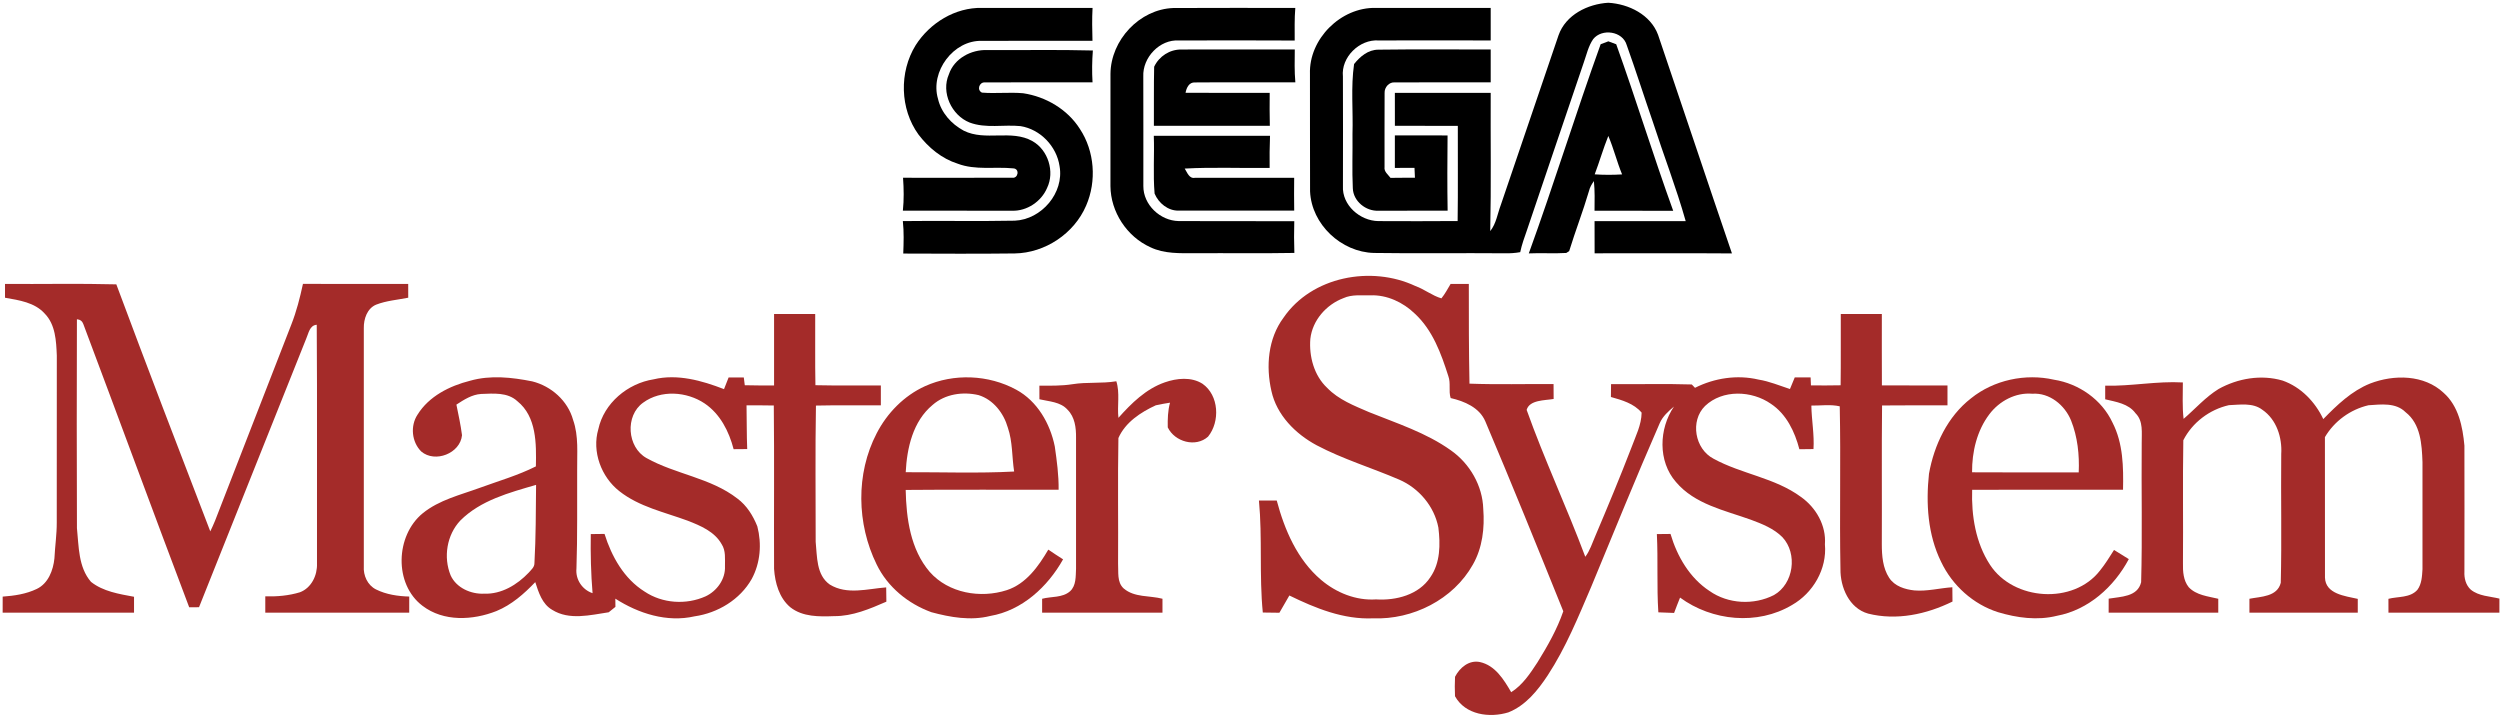 <?xml version="1.0" encoding="UTF-8" ?>
<!DOCTYPE svg PUBLIC "-//W3C//DTD SVG 1.1//EN" "http://www.w3.org/Graphics/SVG/1.1/DTD/svg11.dtd">
<svg width="914pt" height="262pt" viewBox="0 0 914 262" version="1.1" xmlns="http://www.w3.org/2000/svg">
<g id="#000000ff">
<path fill="#000000" opacity="1.00" d=" M 569.80 12.90 C 572.43 5.41 580.48 1.45 587.99 1.01 C 595.47 1.44 603.46 5.36 606.19 12.74 C 615.25 39.36 624.10 66.05 633.20 92.65 C 616.46 92.53 599.72 92.61 582.99 92.61 C 582.97 88.69 582.97 84.77 582.97 80.85 C 594.07 80.85 605.18 80.87 616.29 80.84 C 612.82 68.56 608.18 56.63 604.26 44.49 C 601.03 35.16 598.04 25.75 594.72 16.46 C 593.24 11.36 585.64 10.31 582.47 14.30 C 580.70 16.86 580.05 19.98 579.02 22.87 C 572.13 43.29 565.13 63.68 558.27 84.11 C 557.34 86.77 556.37 89.42 555.79 92.19 C 553.88 92.54 551.94 92.65 550.01 92.60 C 534.12 92.46 518.23 92.72 502.34 92.48 C 490.37 92.21 479.47 82.02 478.96 69.96 C 478.89 55.66 478.97 41.35 478.92 27.05 C 478.49 14.24 490.21 2.60 502.97 2.89 C 516.98 2.88 530.99 2.89 545.00 2.89 C 545.00 6.86 545.00 10.82 545.00 14.79 C 531.35 14.77 517.70 14.75 504.06 14.79 C 497.04 14.27 490.24 20.91 490.97 27.97 C 491.02 41.32 491.01 54.67 490.98 68.02 C 490.60 75.00 497.21 80.74 503.93 80.83 C 513.59 80.88 523.25 80.88 532.91 80.81 C 533.08 69.21 532.94 57.61 532.98 46.01 C 525.31 45.98 517.64 46.01 509.97 46.00 C 509.97 41.98 509.97 37.97 509.96 33.96 C 521.64 33.95 533.32 33.95 545.00 33.96 C 544.92 50.81 545.20 67.66 544.83 84.50 C 547.03 81.72 547.48 78.15 548.70 74.92 C 555.74 54.25 562.74 33.56 569.80 12.90 Z" />
<path fill="#000000" opacity="1.00" d=" M 334.76 16.54 C 339.93 8.40 349.25 2.66 359.03 2.89 C 372.50 2.90 385.97 2.87 399.44 2.90 C 399.21 6.90 399.31 10.92 399.41 14.92 C 385.95 14.94 372.48 14.89 359.02 14.94 C 348.56 14.60 339.99 26.21 342.93 36.13 C 344.08 41.18 347.84 45.39 352.35 47.78 C 360.21 51.72 369.78 47.24 377.45 51.59 C 383.20 54.80 385.69 62.80 382.81 68.72 C 380.71 73.68 375.43 77.23 370.01 77.04 C 356.70 77.01 343.39 77.02 330.09 77.02 C 330.51 73.02 330.44 69.00 330.15 64.99 C 343.44 64.97 356.73 65.05 370.02 64.97 C 372.25 65.36 372.89 61.71 370.50 61.56 C 363.72 60.88 356.63 62.32 350.10 59.83 C 344.31 58.00 339.45 53.98 335.81 49.20 C 329.00 39.82 328.69 26.36 334.76 16.54 Z" />
<path fill="#000000" opacity="1.00" d=" M 405.99 26.97 C 406.11 14.68 416.58 3.37 428.97 2.93 C 443.84 2.85 458.70 2.90 473.56 2.90 C 473.23 6.87 473.35 10.85 473.34 14.82 C 459.24 14.74 445.13 14.76 431.03 14.80 C 423.96 14.32 417.66 21.08 417.99 28.00 C 418.04 41.33 418.00 54.67 418.01 68.00 C 417.95 74.85 424.16 80.70 430.92 80.82 C 445.01 80.91 459.10 80.82 473.19 80.86 C 473.08 84.73 473.08 88.60 473.22 92.47 C 461.15 92.70 449.08 92.49 437.01 92.58 C 431.50 92.57 425.68 92.85 420.58 90.39 C 411.97 86.51 406.04 77.46 405.98 68.01 C 406.01 54.33 405.99 40.65 405.99 26.97 Z" />
<path fill="#000000" opacity="1.00" d=" M 585.20 16.17 C 586.13 15.82 587.07 15.47 588.01 15.11 C 588.96 15.47 589.92 15.82 590.89 16.18 C 598.13 36.36 604.42 56.89 611.72 77.06 C 602.13 77.04 592.54 77.05 582.96 77.05 C 583.00 73.43 583.09 69.80 582.73 66.20 C 581.93 67.33 581.22 68.54 580.91 69.91 C 578.74 77.29 575.94 84.46 573.69 91.81 C 573.43 91.98 572.90 92.32 572.64 92.48 C 568.07 92.77 563.49 92.42 558.93 92.64 C 568.13 67.31 576.06 41.52 585.20 16.17 M 583.02 63.74 C 586.35 63.97 589.70 63.97 593.04 63.76 C 591.13 59.16 589.97 54.28 588.00 49.70 C 586.14 54.32 584.78 59.10 583.02 63.74 Z" />
<path fill="#000000" opacity="1.00" d=" M 346.92 27.15 C 348.86 21.37 355.05 18.09 360.94 18.30 C 373.81 18.39 386.68 18.11 399.55 18.46 C 399.25 22.33 399.20 26.22 399.43 30.09 C 386.31 30.14 373.19 30.04 360.07 30.13 C 358.00 29.98 357.04 32.93 359.00 33.86 C 364.01 34.27 369.05 33.65 374.06 34.09 C 382.36 35.33 390.28 39.98 394.81 47.14 C 400.20 55.30 400.98 66.23 397.09 75.17 C 392.72 85.39 382.09 92.49 370.97 92.66 C 357.39 92.83 343.81 92.74 330.23 92.70 C 330.38 88.75 330.51 84.78 330.08 80.83 C 343.72 80.64 357.37 80.96 371.01 80.68 C 380.78 80.24 389.10 70.52 387.38 60.78 C 386.33 53.52 380.38 47.27 373.11 46.11 C 366.92 45.48 360.44 47.04 354.47 44.79 C 347.86 42.13 343.99 33.80 346.92 27.15 Z" />
<path fill="#000000" opacity="1.00" d=" M 421.96 24.40 C 423.77 20.56 427.67 18.04 431.94 18.10 C 445.75 18.04 459.56 18.10 473.37 18.08 C 473.33 22.08 473.22 26.10 473.58 30.09 C 461.36 30.15 449.14 30.03 436.93 30.14 C 434.73 29.98 433.77 32.11 433.44 33.92 C 443.69 34.00 453.95 33.93 464.20 33.96 C 464.13 37.97 464.18 41.98 464.25 45.99 C 450.12 46.00 435.99 46.00 421.86 45.99 C 421.92 38.80 421.79 31.60 421.96 24.40 Z" />
<path fill="#000000" opacity="1.00" d=" M 495.05 23.42 C 497.26 20.65 500.17 18.17 503.92 18.16 C 517.60 17.96 531.30 18.14 545.00 18.08 C 545.01 22.09 545.01 26.10 545.00 30.10 C 533.32 30.13 521.65 30.05 509.98 30.13 C 507.87 29.90 506.11 31.94 506.21 33.97 C 506.16 42.99 506.20 52.02 506.19 61.05 C 505.93 62.77 507.48 63.81 508.37 65.03 C 511.34 64.98 514.32 64.99 517.30 64.99 C 517.25 63.78 517.19 62.57 517.14 61.37 C 514.74 61.38 512.35 61.38 509.96 61.39 C 509.97 57.42 509.97 53.46 509.96 49.49 C 516.38 49.51 522.81 49.47 529.23 49.52 C 529.14 58.68 529.10 67.85 529.25 77.02 C 520.83 77.02 512.41 77.02 503.99 77.04 C 499.39 77.28 494.75 73.58 494.59 68.84 C 494.27 62.24 494.56 55.62 494.47 49.01 C 494.74 40.49 493.83 31.89 495.05 23.42 Z" />
<path fill="#000000" opacity="1.00" d=" M 421.83 49.65 C 435.99 49.65 450.16 49.62 464.32 49.66 C 464.15 53.57 464.14 57.48 464.18 61.39 C 453.83 61.54 443.46 61.06 433.13 61.63 C 434.03 63.03 434.78 65.44 436.91 65.00 C 448.99 65.00 461.07 64.98 473.15 65.00 C 473.10 69.00 473.10 73.00 473.16 77.00 C 459.09 77.00 445.03 77.02 430.97 77.00 C 427.06 77.13 423.56 74.26 422.12 70.77 C 421.52 63.76 422.09 56.68 421.83 49.65 Z" />
</g>
<g id="#a42b29ff">
<path fill="#a42b29" opacity="1.00" d=" M 469.24 116.17 C 479.56 101.06 501.35 96.99 517.47 104.57 C 520.78 105.75 523.62 108.10 526.98 109.08 C 528.30 107.46 529.27 105.60 530.34 103.81 C 532.55 103.80 534.77 103.80 537.00 103.80 C 537.00 115.96 536.99 128.11 537.24 140.26 C 547.48 140.64 557.73 140.34 567.98 140.42 C 567.99 142.23 567.99 144.05 568.01 145.86 C 564.78 146.43 559.21 146.15 558.14 149.85 C 564.61 168.00 572.83 185.50 579.58 203.56 C 581.28 201.33 582.09 198.61 583.20 196.07 C 587.77 185.30 592.27 174.49 596.48 163.56 C 597.99 159.42 600.12 155.37 600.18 150.86 C 597.35 147.49 593.00 146.29 588.95 145.14 C 588.95 143.57 588.97 142.00 589.00 140.43 C 598.83 140.54 608.69 140.24 618.52 140.56 C 618.81 140.87 619.40 141.48 619.69 141.79 C 626.79 138.20 635.14 136.93 642.93 138.78 C 646.90 139.41 650.61 141.00 654.41 142.23 C 654.98 140.81 655.56 139.39 656.16 137.98 C 658.09 137.98 660.02 137.99 661.96 137.99 C 661.99 138.72 662.05 140.17 662.08 140.90 C 665.69 140.93 669.31 140.94 672.93 140.86 C 673.05 132.17 672.95 123.49 672.99 114.81 C 677.99 114.80 682.99 114.80 688.00 114.81 C 688.01 123.51 687.97 132.21 688.02 140.91 C 696.01 140.94 704.00 140.91 712.00 140.92 C 711.99 143.34 711.99 145.77 712.00 148.19 C 704.02 148.22 696.05 148.14 688.08 148.24 C 687.90 165.16 688.07 182.08 687.99 199.00 C 688.00 203.18 688.33 207.68 690.69 211.27 C 692.71 214.34 696.43 215.49 699.90 215.86 C 704.57 216.26 709.15 215.00 713.78 214.70 C 713.78 216.44 713.80 218.18 713.83 219.93 C 704.35 224.59 693.38 226.96 682.98 224.33 C 676.04 222.38 672.77 214.67 672.87 207.99 C 672.50 188.18 673.03 168.35 672.61 148.55 C 669.22 147.77 665.68 148.32 662.23 148.28 C 662.31 153.59 663.35 158.85 663.01 164.18 C 661.28 164.19 659.56 164.21 657.85 164.24 C 656.18 157.84 653.12 151.39 647.44 147.63 C 640.44 142.76 629.77 142.32 623.36 148.43 C 617.83 153.90 619.62 164.12 626.44 167.69 C 636.66 173.31 648.90 174.65 658.43 181.68 C 663.95 185.57 667.71 192.15 667.19 199.02 C 668.00 207.98 662.88 216.80 655.16 221.19 C 642.53 228.72 625.93 227.05 614.23 218.48 C 613.45 220.33 612.78 222.22 612.05 224.09 C 610.12 224.02 608.20 223.96 606.29 223.87 C 605.67 214.35 606.22 204.79 605.75 195.26 C 607.40 195.24 609.07 195.22 610.74 195.21 C 613.16 203.41 617.74 211.30 625.02 216.08 C 631.82 220.84 641.22 221.31 648.56 217.55 C 655.80 213.45 657.28 202.39 651.64 196.38 C 648.48 193.21 644.20 191.53 640.09 190.00 C 630.52 186.57 619.58 184.36 612.72 176.21 C 606.08 168.62 606.49 156.74 612.00 148.64 C 609.95 150.37 607.87 152.22 606.79 154.73 C 598.12 174.55 590.01 194.60 581.73 214.57 C 577.00 225.60 572.45 236.82 565.85 246.90 C 562.21 252.42 557.79 257.92 551.47 260.44 C 544.62 262.55 535.72 261.40 531.95 254.54 C 531.84 252.17 531.85 249.80 531.96 247.43 C 533.67 244.11 537.06 241.22 541.05 242.04 C 546.65 243.27 549.82 248.48 552.49 253.07 C 556.69 250.42 559.46 246.19 562.12 242.12 C 565.78 236.19 569.27 230.09 571.54 223.48 C 562.18 200.28 552.80 177.08 543.03 154.04 C 540.87 148.98 535.38 146.68 530.36 145.53 C 529.54 142.96 530.46 140.11 529.52 137.54 C 526.89 129.29 523.80 120.71 517.28 114.69 C 512.99 110.53 507.09 107.74 501.03 107.97 C 497.73 108.05 494.26 107.58 491.16 109.00 C 484.88 111.37 479.82 117.11 479.06 123.89 C 478.55 130.32 480.41 137.30 485.22 141.81 C 489.39 146.14 495.11 148.33 500.51 150.67 C 510.71 154.78 521.41 158.19 530.45 164.65 C 537.35 169.49 542.04 177.58 542.28 186.07 C 542.82 193.03 541.99 200.28 538.48 206.42 C 531.33 219.19 516.45 226.63 502.01 226.06 C 491.19 226.55 480.92 222.37 471.39 217.71 C 470.19 219.82 468.98 221.92 467.75 224.02 C 465.72 224.00 463.70 223.98 461.68 223.94 C 460.34 210.33 461.56 196.62 460.27 183.00 C 462.43 182.99 464.60 183.00 466.78 183.00 C 469.64 193.76 474.31 204.62 482.97 211.99 C 488.53 216.70 495.73 219.63 503.09 219.14 C 510.40 219.61 518.73 217.48 522.94 211.02 C 526.61 205.75 526.62 199.00 525.87 192.88 C 524.38 185.10 518.74 178.45 511.52 175.34 C 501.51 171.03 491.00 167.88 481.35 162.78 C 473.62 158.63 466.76 151.76 464.83 142.95 C 462.77 133.94 463.58 123.79 469.24 116.17 Z" />
<path fill="#a42b29" opacity="1.00" d=" M 1.83 103.81 C 15.40 103.90 28.97 103.60 42.53 103.96 C 53.76 134.14 65.32 164.21 76.88 194.27 C 77.50 192.99 78.08 191.70 78.62 190.39 C 87.88 166.46 97.24 142.58 106.51 118.65 C 108.40 113.84 109.67 108.83 110.76 103.79 C 123.59 103.83 136.42 103.79 149.24 103.81 C 149.24 105.48 149.25 107.16 149.25 108.84 C 145.33 109.63 141.25 109.92 137.49 111.39 C 134.21 112.78 132.95 116.62 133.01 119.94 C 133.01 148.96 133.02 177.99 133.01 207.02 C 132.78 210.37 134.35 213.92 137.44 215.48 C 141.19 217.36 145.46 217.98 149.62 218.10 C 149.61 220.06 149.61 222.02 149.61 223.99 C 132.07 224.01 114.53 224.00 96.99 224.00 C 96.99 222.00 96.99 220.01 96.99 218.02 C 101.26 218.15 105.57 217.78 109.67 216.53 C 113.86 214.93 116.05 210.34 115.89 206.04 C 115.83 176.94 116.00 147.83 115.80 118.73 C 113.16 118.94 112.83 121.88 111.95 123.81 C 98.93 156.55 85.77 189.24 72.76 222.00 C 71.57 222.00 70.37 222.01 69.17 222.02 C 56.13 187.56 43.43 152.98 30.47 118.50 C 30.09 117.41 29.31 116.82 28.12 116.72 C 28.05 142.17 28.03 167.63 28.13 193.08 C 28.83 199.77 28.61 207.35 33.27 212.73 C 37.69 216.25 43.58 217.17 49.00 218.18 C 49.00 220.12 49.00 222.06 49.00 224.00 C 32.99 224.00 16.98 224.00 0.97 224.00 C 0.97 222.04 0.97 220.08 0.98 218.12 C 5.22 217.82 9.57 217.18 13.43 215.32 C 17.65 213.32 19.46 208.48 19.90 204.12 C 20.11 199.75 20.77 195.41 20.75 191.04 C 20.76 170.69 20.74 150.34 20.77 129.99 C 20.55 124.67 20.30 118.66 16.33 114.63 C 12.66 110.54 6.94 109.76 1.83 108.85 C 1.83 107.17 1.83 105.49 1.83 103.81 Z" />
<path fill="#a42b29" opacity="1.00" d=" M 283.00 114.81 C 288.01 114.80 293.03 114.80 298.04 114.81 C 298.09 123.48 297.95 132.16 298.12 140.83 C 306.09 141.02 314.07 140.87 322.04 140.92 C 322.04 143.34 322.04 145.77 322.04 148.19 C 314.13 148.25 306.22 148.09 298.31 148.28 C 298.02 164.88 298.22 181.48 298.21 198.07 C 298.77 203.47 298.39 210.20 303.37 213.71 C 309.67 217.58 317.16 215.26 323.99 214.75 C 324.00 216.48 324.02 218.23 324.06 219.97 C 318.01 222.60 311.70 225.31 304.98 225.26 C 299.52 225.46 293.47 225.59 288.95 222.02 C 284.88 218.62 283.34 213.09 283.00 207.98 C 282.91 188.07 283.11 168.16 282.90 148.25 C 279.57 148.18 276.25 148.19 272.93 148.20 C 273.04 153.52 272.96 158.86 273.18 164.18 C 271.52 164.19 269.86 164.21 268.21 164.22 C 266.53 157.73 263.31 151.36 257.63 147.51 C 251.09 143.12 241.64 142.44 235.14 147.21 C 228.45 151.96 229.26 163.51 236.37 167.47 C 246.97 173.41 259.82 174.68 269.59 182.27 C 273.02 184.81 275.31 188.52 276.88 192.44 C 278.54 198.85 278.00 205.82 274.82 211.69 C 270.54 219.24 262.43 224.11 253.94 225.33 C 243.86 227.64 233.45 224.31 224.97 218.87 C 224.98 219.62 224.99 221.12 225.00 221.87 C 224.18 222.53 223.36 223.19 222.54 223.85 C 215.79 224.86 208.10 226.86 201.89 222.96 C 198.21 220.85 196.92 216.59 195.69 212.82 C 191.61 217.10 187.03 221.13 181.50 223.40 C 172.86 226.81 162.18 227.38 154.46 221.48 C 143.95 213.53 144.59 195.79 154.55 187.65 C 160.59 182.74 168.34 180.95 175.50 178.32 C 182.34 175.82 189.39 173.80 195.92 170.51 C 196.09 162.29 196.21 152.34 189.15 146.68 C 185.55 143.34 180.42 143.88 175.91 144.03 C 172.54 144.23 169.61 146.14 166.86 147.93 C 167.61 151.64 168.43 155.35 168.91 159.11 C 168.27 165.77 159.05 169.36 154.01 165.07 C 150.50 161.58 149.94 155.70 152.66 151.58 C 156.83 144.86 164.40 141.08 171.86 139.20 C 179.29 137.08 187.13 137.94 194.59 139.43 C 201.55 141.17 207.58 146.50 209.52 153.51 C 211.63 159.47 210.93 165.83 211.01 172.03 C 210.96 183.97 211.15 195.91 210.75 207.84 C 210.35 211.85 212.84 215.59 216.64 216.87 C 216.05 209.68 215.87 202.47 215.99 195.26 C 217.66 195.24 219.34 195.22 221.02 195.20 C 223.61 203.48 228.15 211.59 235.68 216.29 C 242.18 220.64 250.87 221.21 257.97 218.02 C 262.12 216.08 265.28 211.71 265.05 207.02 C 265.02 204.31 265.40 201.35 263.84 198.96 C 261.26 194.34 256.11 192.20 251.43 190.37 C 242.92 187.23 233.68 185.30 226.42 179.56 C 219.81 174.37 216.35 165.11 218.74 156.94 C 220.80 147.37 229.48 140.17 238.97 138.68 C 247.67 136.61 256.58 139.13 264.70 142.27 C 265.26 140.85 265.83 139.43 266.38 138.00 C 268.23 137.99 270.07 137.99 271.93 137.99 C 272.02 138.70 272.20 140.13 272.29 140.84 C 275.86 140.94 279.43 140.93 283.00 140.92 C 283.00 132.21 282.99 123.51 283.00 114.81 M 168.29 190.31 C 163.34 195.57 162.04 203.71 164.75 210.35 C 166.82 214.93 172.19 217.28 177.02 217.05 C 183.33 217.29 189.10 213.78 193.31 209.35 C 194.18 208.33 195.42 207.36 195.39 205.90 C 195.92 196.37 195.90 186.81 195.99 177.27 C 186.23 180.11 175.69 182.90 168.29 190.31 Z" />
<path fill="#a42b29" opacity="1.00" d=" M 338.20 141.18 C 348.70 136.43 361.42 136.97 371.53 142.47 C 379.23 146.64 383.93 154.83 385.63 163.22 C 386.38 168.46 387.10 173.74 387.03 179.04 C 368.39 179.10 349.75 178.94 331.12 179.12 C 331.34 189.56 332.86 200.84 339.89 209.07 C 346.75 216.88 358.47 218.87 368.08 215.76 C 375.14 213.46 379.67 207.06 383.26 200.94 C 385.03 202.16 386.84 203.33 388.66 204.49 C 383.05 214.53 373.66 223.21 362.01 225.20 C 354.87 227.00 347.48 225.70 340.51 223.82 C 331.96 220.71 324.48 214.60 320.49 206.34 C 313.22 191.54 312.83 173.19 320.50 158.45 C 324.33 151.00 330.53 144.66 338.20 141.18 M 340.95 148.05 C 333.77 154.01 331.58 163.73 331.13 172.64 C 344.34 172.59 357.59 173.09 370.77 172.39 C 369.93 167.05 370.25 161.53 368.47 156.36 C 366.96 151.06 363.17 146.11 357.76 144.45 C 351.99 143.10 345.51 144.04 340.95 148.05 Z" />
<path fill="#a42b29" opacity="1.00" d=" M 720.60 145.63 C 728.97 138.90 740.50 136.45 750.94 138.82 C 760.04 140.25 768.44 146.11 772.35 154.54 C 776.23 162.10 776.35 170.74 776.18 179.04 C 757.79 179.06 739.41 179.01 721.02 179.07 C 720.71 188.53 722.30 198.48 727.57 206.52 C 736.14 219.62 758.03 221.13 767.75 208.60 C 769.67 206.24 771.26 203.62 772.89 201.06 C 774.68 202.17 776.49 203.29 778.29 204.41 C 772.91 214.53 763.49 223.01 751.99 225.14 C 744.87 226.92 737.39 225.89 730.46 223.81 C 721.37 220.91 713.78 214.03 709.69 205.45 C 704.78 195.49 704.07 184.07 705.24 173.19 C 707.12 162.68 712.03 152.29 720.60 145.63 M 727.30 151.46 C 722.75 157.47 720.93 165.22 720.99 172.67 C 733.98 172.76 746.98 172.70 759.98 172.70 C 760.26 166.28 759.57 159.72 757.18 153.73 C 754.89 148.10 749.31 143.50 743.01 143.95 C 736.89 143.42 730.92 146.64 727.30 151.46 Z" />
<path fill="#a42b29" opacity="1.00" d=" M 811.13 142.21 C 818.18 138.30 826.70 136.85 834.52 139.14 C 841.21 141.49 846.40 146.89 849.39 153.22 C 854.39 148.10 859.75 142.93 866.51 140.22 C 875.21 136.85 886.25 136.92 893.39 143.62 C 898.84 148.45 900.36 155.99 900.99 162.92 C 901.04 178.27 901.00 193.63 900.99 208.99 C 900.86 211.38 901.50 213.94 903.33 215.59 C 906.29 217.98 910.26 217.98 913.79 218.85 C 913.77 220.56 913.77 222.28 913.78 224.00 C 900.26 224.00 886.74 224.01 873.22 223.99 C 873.20 222.30 873.20 220.61 873.21 218.93 C 876.75 218.02 881.13 218.64 883.79 215.65 C 885.39 213.52 885.50 210.67 885.66 208.10 C 885.67 195.05 885.66 181.99 885.66 168.93 C 885.42 162.48 885.02 155.01 879.47 150.69 C 875.88 147.10 870.49 147.86 865.91 148.16 C 859.29 149.71 853.44 153.95 849.99 159.81 C 850.02 176.93 849.97 194.04 850.01 211.16 C 850.19 217.21 857.45 217.91 862.00 218.95 C 861.99 220.63 861.99 222.31 862.00 224.00 C 848.79 223.99 835.59 224.01 822.39 223.99 C 822.38 222.29 822.38 220.60 822.39 218.91 C 826.58 218.08 832.54 218.23 833.85 213.07 C 834.23 197.40 833.86 181.70 834.02 166.01 C 834.40 159.96 832.30 153.35 827.11 149.81 C 823.61 147.14 818.95 147.98 814.88 148.13 C 807.80 149.73 801.52 154.48 798.22 160.95 C 797.96 175.94 798.22 190.94 798.09 205.92 C 798.03 208.93 798.23 212.24 800.20 214.68 C 802.99 217.64 807.26 218.01 811.00 218.91 C 810.99 220.60 810.99 222.30 811.00 224.00 C 797.64 224.00 784.28 224.00 770.92 224.00 C 770.91 222.29 770.91 220.58 770.93 218.87 C 775.32 218.11 781.49 218.29 782.80 212.86 C 783.27 195.91 782.85 178.91 783.01 161.95 C 782.96 158.25 783.67 153.98 780.76 151.10 C 778.17 147.54 773.62 146.94 769.66 145.98 C 769.65 144.32 769.65 142.67 769.66 141.01 C 779.15 141.24 788.54 139.28 798.05 139.82 C 798.06 144.26 797.80 148.72 798.32 153.14 C 802.57 149.49 806.32 145.18 811.13 142.21 Z" />
<path fill="#a42b29" opacity="1.00" d=" M 425.84 139.79 C 430.22 138.26 435.53 137.70 439.63 140.30 C 445.67 144.51 446.12 154.14 441.66 159.64 C 437.14 163.70 429.48 161.54 426.93 156.25 C 426.88 153.22 426.95 150.16 427.76 147.22 C 426.01 147.47 424.28 147.81 422.56 148.18 C 417.04 150.72 411.41 154.41 408.89 160.15 C 408.62 175.44 408.87 190.75 408.77 206.04 C 408.97 209.12 408.28 212.82 410.82 215.14 C 414.78 218.52 420.28 217.67 425.00 218.90 C 424.99 220.60 424.99 222.30 425.00 224.00 C 410.33 224.00 395.67 224.00 381.00 224.00 C 381.00 222.30 381.00 220.60 381.00 218.91 C 384.39 218.00 388.42 218.62 391.22 216.16 C 393.49 214.08 393.25 210.74 393.40 207.93 C 393.39 191.94 393.38 175.95 393.40 159.96 C 393.44 156.37 392.96 152.45 390.30 149.80 C 387.70 146.87 383.55 146.81 380.01 145.97 C 380.00 144.31 380.00 142.66 380.00 141.01 C 384.02 141.00 388.07 141.10 392.06 140.47 C 397.37 139.61 402.80 140.28 408.13 139.39 C 409.50 143.70 408.40 148.32 408.90 152.76 C 413.66 147.42 418.94 142.20 425.84 139.79 Z" />
</g>
</svg>
